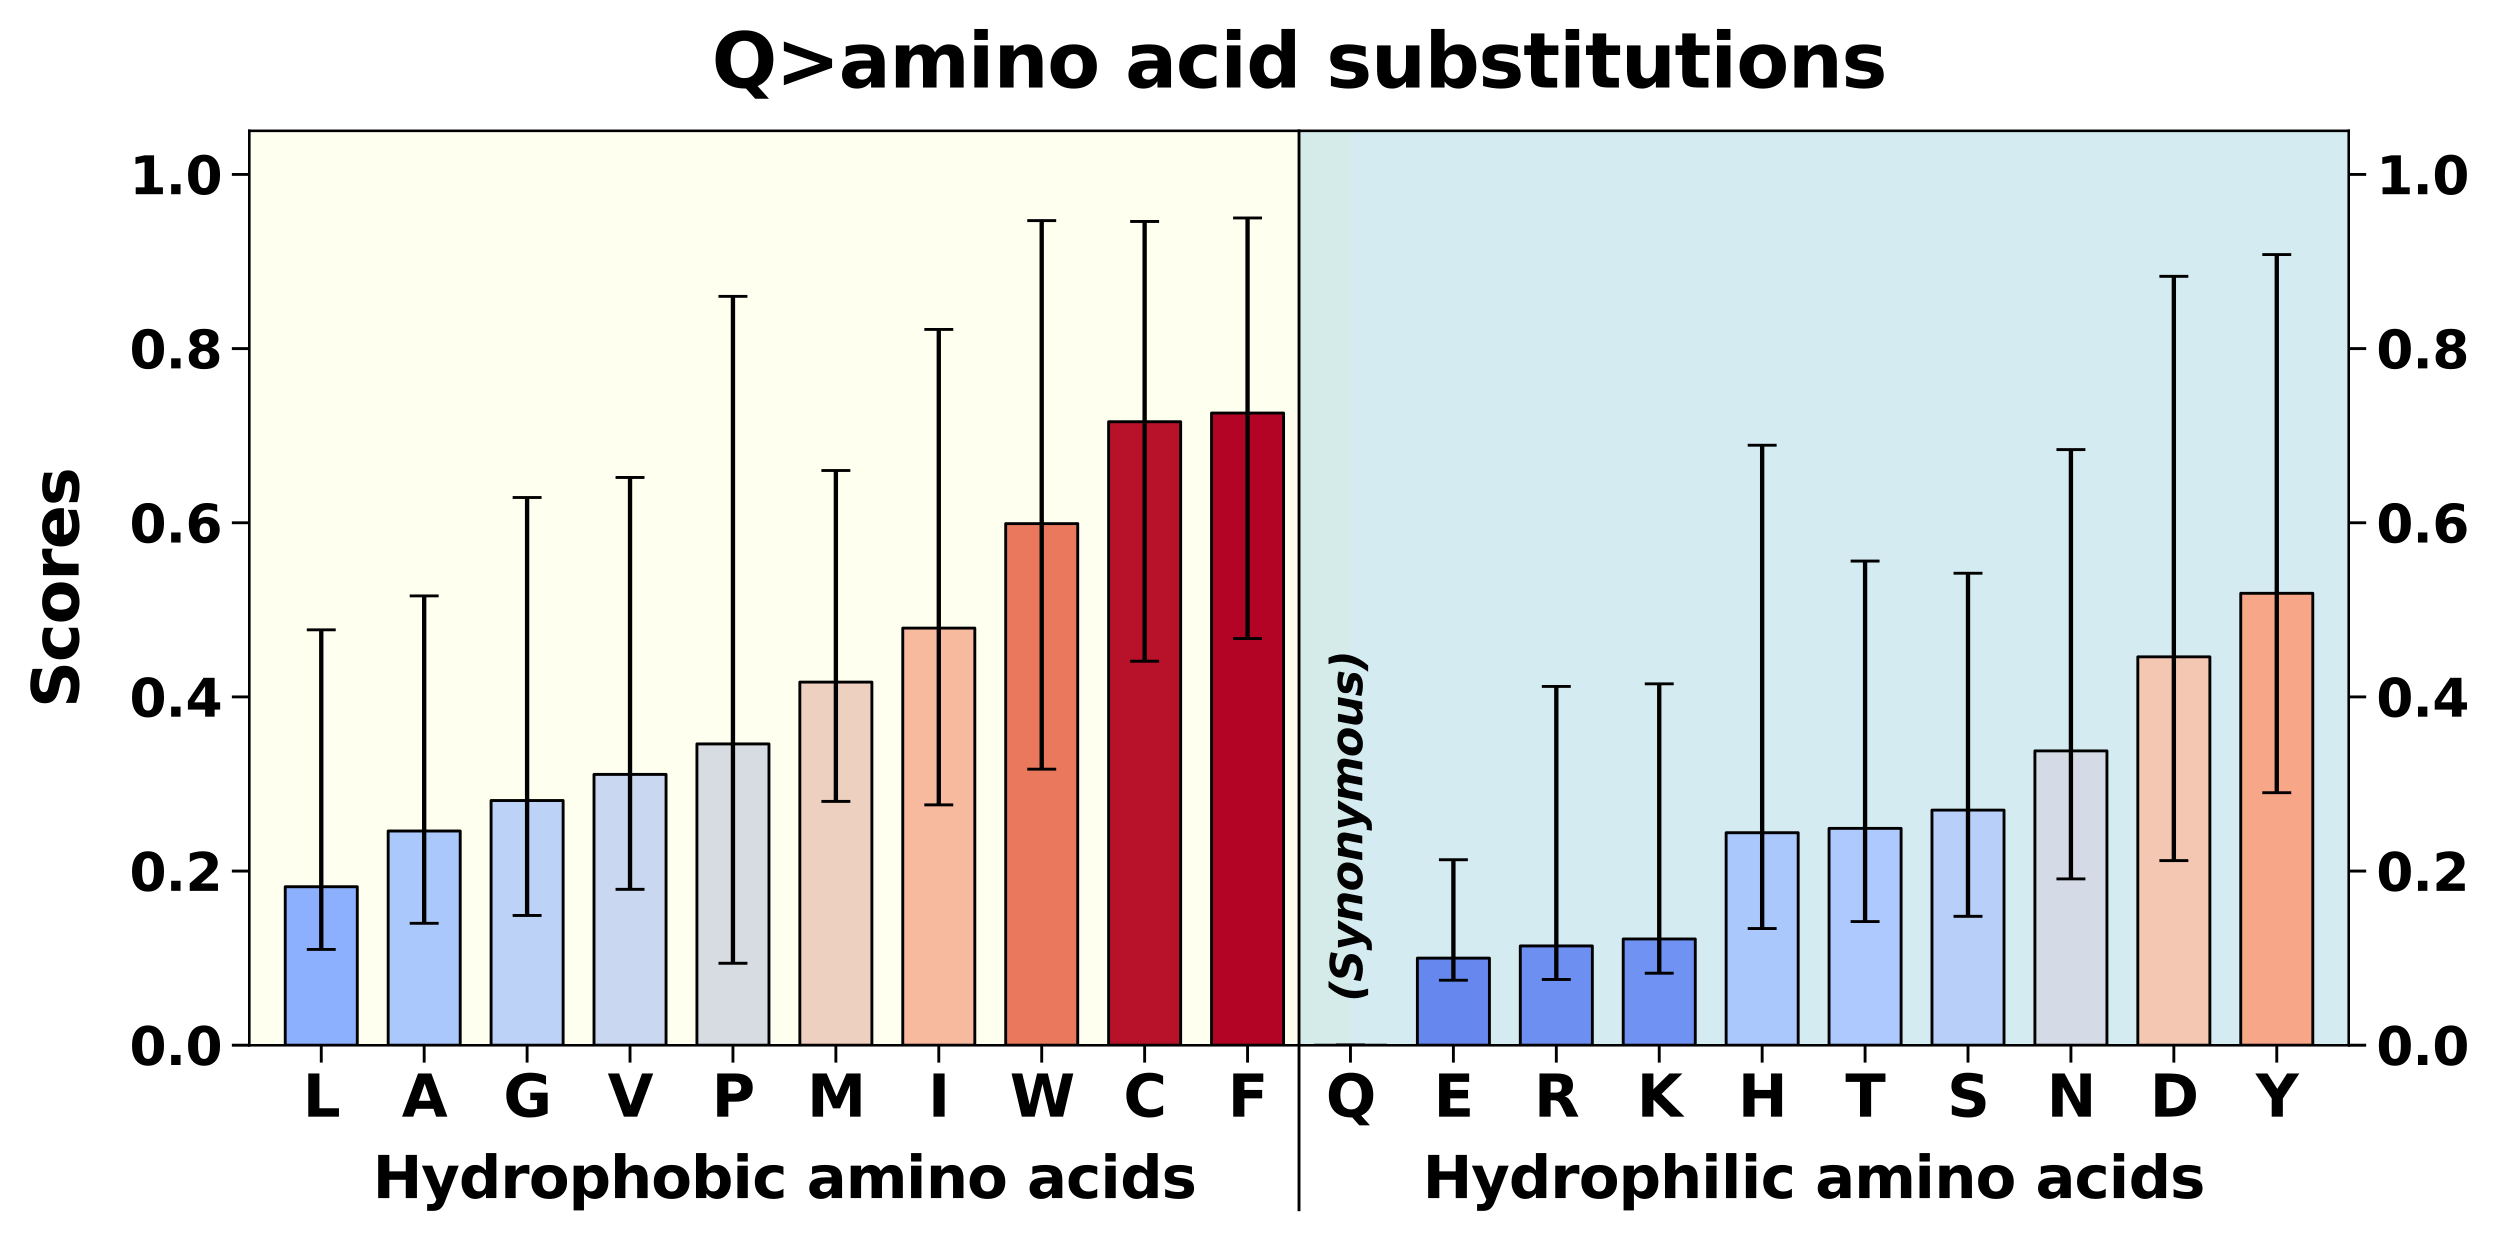 <?xml version="1.0" encoding="utf-8" standalone="no"?>
<!DOCTYPE svg PUBLIC "-//W3C//DTD SVG 1.1//EN"
  "http://www.w3.org/Graphics/SVG/1.1/DTD/svg11.dtd">
<svg xmlns:xlink="http://www.w3.org/1999/xlink" width="864pt" height="432pt" viewBox="0 0 864 432" xmlns="http://www.w3.org/2000/svg" version="1.1">
 <defs>
  <style type="text/css">*{stroke-linejoin: round; stroke-linecap: butt}</style>
 </defs>
 <g id="figure_1">
  <g id="patch_1">
   <path d="M 0 432 
L 864 432 
L 864 0 
L 0 0 
z
" style="fill: #ffffff"/>
  </g>
  <g id="axes_1">
   <g id="patch_2">
    <path d="M 86.13 361.224 
L 811.75 361.224 
L 811.75 45.24 
L 86.13 45.24 
z
" style="fill: #ffffff"/>
   </g>
   <g id="patch_3">
    <path d="M 86.13 361.224 
L 86.13 45.24 
L 466.725 45.24 
L 466.725 361.224 
z
" clip-path="url(#p2c3302ef68)" style="fill: #ffffe0; opacity: 0.5"/>
   </g>
   <g id="patch_4">
    <path d="M 448.94 361.224 
L 448.94 45.24 
L 811.75 45.24 
L 811.75 361.224 
z
" clip-path="url(#p2c3302ef68)" style="fill: #add8e6; opacity: 0.5"/>
   </g>
   <g id="patch_5">
    <path d="M 98.579 361.224 
L 123.478 361.224 
L 123.478 306.453 
L 98.579 306.453 
z
" clip-path="url(#p2c3302ef68)" style="fill: #8db0fe; stroke: #000000; stroke-linejoin: miter"/>
   </g>
   <g id="patch_6">
    <path d="M 134.149 361.224 
L 159.048 361.224 
L 159.048 287.193 
L 134.149 287.193 
z
" clip-path="url(#p2c3302ef68)" style="fill: #abc8fd; stroke: #000000; stroke-linejoin: miter"/>
   </g>
   <g id="patch_7">
    <path d="M 169.719 361.224 
L 194.617 361.224 
L 194.617 276.661 
L 169.719 276.661 
z
" clip-path="url(#p2c3302ef68)" style="fill: #bcd2f7; stroke: #000000; stroke-linejoin: miter"/>
   </g>
   <g id="patch_8">
    <path d="M 205.288 361.224 
L 230.187 361.224 
L 230.187 267.633 
L 205.288 267.633 
z
" clip-path="url(#p2c3302ef68)" style="fill: #c9d7f0; stroke: #000000; stroke-linejoin: miter"/>
   </g>
   <g id="patch_9">
    <path d="M 240.858 361.224 
L 265.757 361.224 
L 265.757 257.1 
L 240.858 257.1 
z
" clip-path="url(#p2c3302ef68)" style="fill: #d7dce3; stroke: #000000; stroke-linejoin: miter"/>
   </g>
   <g id="patch_10">
    <path d="M 276.427 361.224 
L 301.326 361.224 
L 301.326 235.733 
L 276.427 235.733 
z
" clip-path="url(#p2c3302ef68)" style="fill: #eed0c0; stroke: #000000; stroke-linejoin: miter"/>
   </g>
   <g id="patch_11">
    <path d="M 311.997 361.224 
L 336.896 361.224 
L 336.896 217.075 
L 311.997 217.075 
z
" clip-path="url(#p2c3302ef68)" style="fill: #f7ba9f; stroke: #000000; stroke-linejoin: miter"/>
   </g>
   <g id="patch_12">
    <path d="M 347.567 361.224 
L 372.465 361.224 
L 372.465 180.963 
L 347.567 180.963 
z
" clip-path="url(#p2c3302ef68)" style="fill: #e9785d; stroke: #000000; stroke-linejoin: miter"/>
   </g>
   <g id="patch_13">
    <path d="M 383.136 361.224 
L 408.035 361.224 
L 408.035 145.753 
L 383.136 145.753 
z
" clip-path="url(#p2c3302ef68)" style="fill: #b8122a; stroke: #000000; stroke-linejoin: miter"/>
   </g>
   <g id="patch_14">
    <path d="M 418.706 361.224 
L 443.605 361.224 
L 443.605 142.744 
L 418.706 142.744 
z
" clip-path="url(#p2c3302ef68)" style="fill: #b40426; stroke: #000000; stroke-linejoin: miter"/>
   </g>
   <g id="patch_15">
    <path d="M 454.275 361.224 
L 479.174 361.224 
L 479.174 361.224 
L 454.275 361.224 
z
" clip-path="url(#p2c3302ef68)" style="fill: #3b4cc0; stroke: #000000; stroke-linejoin: miter"/>
   </g>
   <g id="patch_16">
    <path d="M 489.845 361.224 
L 514.744 361.224 
L 514.744 331.13 
L 489.845 331.13 
z
" clip-path="url(#p2c3302ef68)" style="fill: #6687ed; stroke: #000000; stroke-linejoin: miter"/>
   </g>
   <g id="patch_17">
    <path d="M 525.415 361.224 
L 550.313 361.224 
L 550.313 326.917 
L 525.415 326.917 
z
" clip-path="url(#p2c3302ef68)" style="fill: #6c8ff1; stroke: #000000; stroke-linejoin: miter"/>
   </g>
   <g id="patch_18">
    <path d="M 560.984 361.224 
L 585.883 361.224 
L 585.883 324.51 
L 560.984 324.51 
z
" clip-path="url(#p2c3302ef68)" style="fill: #7093f3; stroke: #000000; stroke-linejoin: miter"/>
   </g>
   <g id="patch_19">
    <path d="M 596.554 361.224 
L 621.453 361.224 
L 621.453 287.795 
L 596.554 287.795 
z
" clip-path="url(#p2c3302ef68)" style="fill: #abc8fd; stroke: #000000; stroke-linejoin: miter"/>
   </g>
   <g id="patch_20">
    <path d="M 632.123 361.224 
L 657.022 361.224 
L 657.022 286.291 
L 632.123 286.291 
z
" clip-path="url(#p2c3302ef68)" style="fill: #adc9fd; stroke: #000000; stroke-linejoin: miter"/>
   </g>
   <g id="patch_21">
    <path d="M 667.693 361.224 
L 692.592 361.224 
L 692.592 279.971 
L 667.693 279.971 
z
" clip-path="url(#p2c3302ef68)" style="fill: #b7cff9; stroke: #000000; stroke-linejoin: miter"/>
   </g>
   <g id="patch_22">
    <path d="M 703.263 361.224 
L 728.161 361.224 
L 728.161 259.507 
L 703.263 259.507 
z
" clip-path="url(#p2c3302ef68)" style="fill: #d4dbe6; stroke: #000000; stroke-linejoin: miter"/>
   </g>
   <g id="patch_23">
    <path d="M 738.832 361.224 
L 763.731 361.224 
L 763.731 227.006 
L 738.832 227.006 
z
" clip-path="url(#p2c3302ef68)" style="fill: #f3c7b1; stroke: #000000; stroke-linejoin: miter"/>
   </g>
   <g id="patch_24">
    <path d="M 774.402 361.224 
L 799.301 361.224 
L 799.301 205.038 
L 774.402 205.038 
z
" clip-path="url(#p2c3302ef68)" style="fill: #f7a688; stroke: #000000; stroke-linejoin: miter"/>
   </g>
   <g id="matplotlib.axis_1">
    <g id="xtick_1">
     <g id="line2d_1">
      <defs>
       <path id="m2673f6618d" d="M 0 0 
L 0 6 
" style="stroke: #000000"/>
      </defs>
      <g>
       <use xlink:href="#m2673f6618d" x="111.029" y="361.224" style="stroke: #000000"/>
      </g>
     </g>
     <g id="text_1">
      <!-- L -->
      <g transform="translate(104.657 385.921) scale(0.2 -0.2)">
       <defs>
        <path id="DejaVuSans-Bold-4c" d="M 588 4666 
L 1791 4666 
L 1791 909 
L 3903 909 
L 3903 0 
L 588 0 
L 588 4666 
z
" transform="scale(0.016)"/>
       </defs>
       <use xlink:href="#DejaVuSans-Bold-4c"/>
      </g>
     </g>
    </g>
    <g id="xtick_2">
     <g id="line2d_2">
      <g>
       <use xlink:href="#m2673f6618d" x="146.598" y="361.224" style="stroke: #000000"/>
      </g>
     </g>
     <g id="text_2">
      <!-- A -->
      <g transform="translate(138.859 385.921) scale(0.2 -0.2)">
       <defs>
        <path id="DejaVuSans-Bold-41" d="M 3419 850 
L 1538 850 
L 1241 0 
L 31 0 
L 1759 4666 
L 3194 4666 
L 4922 0 
L 3713 0 
L 3419 850 
z
M 1838 1716 
L 3116 1716 
L 2478 3572 
L 1838 1716 
z
" transform="scale(0.016)"/>
       </defs>
       <use xlink:href="#DejaVuSans-Bold-41"/>
      </g>
     </g>
    </g>
    <g id="xtick_3">
     <g id="line2d_3">
      <g>
       <use xlink:href="#m2673f6618d" x="182.168" y="361.224" style="stroke: #000000"/>
      </g>
     </g>
     <g id="text_3">
      <!-- G -->
      <g transform="translate(173.96 385.921) scale(0.2 -0.2)">
       <defs>
        <path id="DejaVuSans-Bold-47" d="M 4781 347 
Q 4331 128 3847 18 
Q 3363 -91 2847 -91 
Q 1681 -91 1000 561 
Q 319 1213 319 2328 
Q 319 3456 1012 4103 
Q 1706 4750 2913 4750 
Q 3378 4750 3804 4662 
Q 4231 4575 4609 4403 
L 4609 3438 
Q 4219 3659 3833 3768 
Q 3447 3878 3059 3878 
Q 2341 3878 1952 3476 
Q 1563 3075 1563 2328 
Q 1563 1588 1938 1184 
Q 2313 781 3003 781 
Q 3191 781 3352 804 
Q 3513 828 3641 878 
L 3641 1784 
L 2906 1784 
L 2906 2591 
L 4781 2591 
L 4781 347 
z
" transform="scale(0.016)"/>
       </defs>
       <use xlink:href="#DejaVuSans-Bold-47"/>
      </g>
     </g>
    </g>
    <g id="xtick_4">
     <g id="line2d_4">
      <g>
       <use xlink:href="#m2673f6618d" x="217.738" y="361.224" style="stroke: #000000"/>
      </g>
     </g>
     <g id="text_4">
      <!-- V -->
      <g transform="translate(209.998 385.921) scale(0.2 -0.2)">
       <defs>
        <path id="DejaVuSans-Bold-56" d="M 31 4666 
L 1241 4666 
L 2478 1222 
L 3713 4666 
L 4922 4666 
L 3194 0 
L 1759 0 
L 31 4666 
z
" transform="scale(0.016)"/>
       </defs>
       <use xlink:href="#DejaVuSans-Bold-56"/>
      </g>
     </g>
    </g>
    <g id="xtick_5">
     <g id="line2d_5">
      <g>
       <use xlink:href="#m2673f6618d" x="253.307" y="361.224" style="stroke: #000000"/>
      </g>
     </g>
     <g id="text_5">
      <!-- P -->
      <g transform="translate(245.977 385.921) scale(0.2 -0.2)">
       <defs>
        <path id="DejaVuSans-Bold-50" d="M 588 4666 
L 2584 4666 
Q 3475 4666 3951 4270 
Q 4428 3875 4428 3144 
Q 4428 2409 3951 2014 
Q 3475 1619 2584 1619 
L 1791 1619 
L 1791 0 
L 588 0 
L 588 4666 
z
M 1791 3794 
L 1791 2491 
L 2456 2491 
Q 2806 2491 2997 2661 
Q 3188 2831 3188 3144 
Q 3188 3456 2997 3625 
Q 2806 3794 2456 3794 
L 1791 3794 
z
" transform="scale(0.016)"/>
       </defs>
       <use xlink:href="#DejaVuSans-Bold-50"/>
      </g>
     </g>
    </g>
    <g id="xtick_6">
     <g id="line2d_6">
      <g>
       <use xlink:href="#m2673f6618d" x="288.877" y="361.224" style="stroke: #000000"/>
      </g>
     </g>
     <g id="text_6">
      <!-- M -->
      <g transform="translate(278.925 385.921) scale(0.2 -0.2)">
       <defs>
        <path id="DejaVuSans-Bold-4d" d="M 588 4666 
L 2119 4666 
L 3181 2169 
L 4250 4666 
L 5778 4666 
L 5778 0 
L 4641 0 
L 4641 3413 
L 3566 897 
L 2803 897 
L 1728 3413 
L 1728 0 
L 588 0 
L 588 4666 
z
" transform="scale(0.016)"/>
       </defs>
       <use xlink:href="#DejaVuSans-Bold-4d"/>
      </g>
     </g>
    </g>
    <g id="xtick_7">
     <g id="line2d_7">
      <g>
       <use xlink:href="#m2673f6618d" x="324.446" y="361.224" style="stroke: #000000"/>
      </g>
     </g>
     <g id="text_7">
      <!-- I -->
      <g transform="translate(320.726 385.921) scale(0.2 -0.2)">
       <defs>
        <path id="DejaVuSans-Bold-49" d="M 588 4666 
L 1791 4666 
L 1791 0 
L 588 0 
L 588 4666 
z
" transform="scale(0.016)"/>
       </defs>
       <use xlink:href="#DejaVuSans-Bold-49"/>
      </g>
     </g>
    </g>
    <g id="xtick_8">
     <g id="line2d_8">
      <g>
       <use xlink:href="#m2673f6618d" x="360.016" y="361.224" style="stroke: #000000"/>
      </g>
     </g>
     <g id="text_8">
      <!-- W -->
      <g transform="translate(348.986 385.921) scale(0.2 -0.2)">
       <defs>
        <path id="DejaVuSans-Bold-57" d="M 191 4666 
L 1344 4666 
L 2150 1275 
L 2950 4666 
L 4109 4666 
L 4909 1275 
L 5716 4666 
L 6859 4666 
L 5759 0 
L 4372 0 
L 3525 3547 
L 2688 0 
L 1300 0 
L 191 4666 
z
" transform="scale(0.016)"/>
       </defs>
       <use xlink:href="#DejaVuSans-Bold-57"/>
      </g>
     </g>
    </g>
    <g id="xtick_9">
     <g id="line2d_9">
      <g>
       <use xlink:href="#m2673f6618d" x="395.586" y="361.224" style="stroke: #000000"/>
      </g>
     </g>
     <g id="text_9">
      <!-- C -->
      <g transform="translate(388.247 385.921) scale(0.2 -0.2)">
       <defs>
        <path id="DejaVuSans-Bold-43" d="M 4288 256 
Q 3956 84 3597 -3 
Q 3238 -91 2847 -91 
Q 1681 -91 1000 561 
Q 319 1213 319 2328 
Q 319 3447 1000 4098 
Q 1681 4750 2847 4750 
Q 3238 4750 3597 4662 
Q 3956 4575 4288 4403 
L 4288 3438 
Q 3953 3666 3628 3772 
Q 3303 3878 2944 3878 
Q 2300 3878 1931 3465 
Q 1563 3053 1563 2328 
Q 1563 1606 1931 1193 
Q 2300 781 2944 781 
Q 3303 781 3628 887 
Q 3953 994 4288 1222 
L 4288 256 
z
" transform="scale(0.016)"/>
       </defs>
       <use xlink:href="#DejaVuSans-Bold-43"/>
      </g>
     </g>
    </g>
    <g id="xtick_10">
     <g id="line2d_10">
      <g>
       <use xlink:href="#m2673f6618d" x="431.155" y="361.224" style="stroke: #000000"/>
      </g>
     </g>
     <g id="text_10">
      <!-- F -->
      <g transform="translate(424.324 385.921) scale(0.2 -0.2)">
       <defs>
        <path id="DejaVuSans-Bold-46" d="M 588 4666 
L 3834 4666 
L 3834 3756 
L 1791 3756 
L 1791 2888 
L 3713 2888 
L 3713 1978 
L 1791 1978 
L 1791 0 
L 588 0 
L 588 4666 
z
" transform="scale(0.016)"/>
       </defs>
       <use xlink:href="#DejaVuSans-Bold-46"/>
      </g>
     </g>
    </g>
    <g id="xtick_11">
     <g id="line2d_11">
      <g>
       <use xlink:href="#m2673f6618d" x="466.725" y="361.224" style="stroke: #000000"/>
      </g>
     </g>
     <g id="text_11">
      <!-- Q -->
      <g transform="translate(458.223 385.921) scale(0.2 -0.2)">
       <defs>
        <path id="DejaVuSans-Bold-51" d="M 2847 -84 
L 2753 -84 
Q 1600 -84 959 553 
Q 319 1191 319 2328 
Q 319 3463 958 4106 
Q 1597 4750 2719 4750 
Q 3853 4750 4486 4112 
Q 5119 3475 5119 2328 
Q 5119 1541 4783 972 
Q 4447 403 3816 116 
L 4756 -934 
L 3609 -934 
L 2847 -84 
z
M 2719 3878 
Q 2169 3878 1866 3472 
Q 1563 3066 1563 2328 
Q 1563 1578 1859 1179 
Q 2156 781 2719 781 
Q 3272 781 3575 1187 
Q 3878 1594 3878 2328 
Q 3878 3066 3575 3472 
Q 3272 3878 2719 3878 
z
" transform="scale(0.016)"/>
       </defs>
       <use xlink:href="#DejaVuSans-Bold-51"/>
      </g>
     </g>
    </g>
    <g id="xtick_12">
     <g id="line2d_12">
      <g>
       <use xlink:href="#m2673f6618d" x="502.294" y="361.224" style="stroke: #000000"/>
      </g>
     </g>
     <g id="text_12">
      <!-- E -->
      <g transform="translate(495.463 385.921) scale(0.2 -0.2)">
       <defs>
        <path id="DejaVuSans-Bold-45" d="M 588 4666 
L 3834 4666 
L 3834 3756 
L 1791 3756 
L 1791 2888 
L 3713 2888 
L 3713 1978 
L 1791 1978 
L 1791 909 
L 3903 909 
L 3903 0 
L 588 0 
L 588 4666 
z
" transform="scale(0.016)"/>
       </defs>
       <use xlink:href="#DejaVuSans-Bold-45"/>
      </g>
     </g>
    </g>
    <g id="xtick_13">
     <g id="line2d_13">
      <g>
       <use xlink:href="#m2673f6618d" x="537.864" y="361.224" style="stroke: #000000"/>
      </g>
     </g>
     <g id="text_13">
      <!-- R -->
      <g transform="translate(530.164 385.921) scale(0.2 -0.2)">
       <defs>
        <path id="DejaVuSans-Bold-52" d="M 2297 2597 
Q 2675 2597 2839 2737 
Q 3003 2878 3003 3200 
Q 3003 3519 2839 3656 
Q 2675 3794 2297 3794 
L 1791 3794 
L 1791 2597 
L 2297 2597 
z
M 1791 1766 
L 1791 0 
L 588 0 
L 588 4666 
L 2425 4666 
Q 3347 4666 3776 4356 
Q 4206 4047 4206 3378 
Q 4206 2916 3982 2619 
Q 3759 2322 3309 2181 
Q 3556 2125 3751 1926 
Q 3947 1728 4147 1325 
L 4800 0 
L 3519 0 
L 2950 1159 
Q 2778 1509 2601 1637 
Q 2425 1766 2131 1766 
L 1791 1766 
z
" transform="scale(0.016)"/>
       </defs>
       <use xlink:href="#DejaVuSans-Bold-52"/>
      </g>
     </g>
    </g>
    <g id="xtick_14">
     <g id="line2d_14">
      <g>
       <use xlink:href="#m2673f6618d" x="573.434" y="361.224" style="stroke: #000000"/>
      </g>
     </g>
     <g id="text_14">
      <!-- K -->
      <g transform="translate(565.685 385.921) scale(0.2 -0.2)">
       <defs>
        <path id="DejaVuSans-Bold-4b" d="M 588 4666 
L 1791 4666 
L 1791 2963 
L 3525 4666 
L 4922 4666 
L 2675 2456 
L 5153 0 
L 3647 0 
L 1791 1838 
L 1791 0 
L 588 0 
L 588 4666 
z
" transform="scale(0.016)"/>
       </defs>
       <use xlink:href="#DejaVuSans-Bold-4b"/>
      </g>
     </g>
    </g>
    <g id="xtick_15">
     <g id="line2d_15">
      <g>
       <use xlink:href="#m2673f6618d" x="609.003" y="361.224" style="stroke: #000000"/>
      </g>
     </g>
     <g id="text_15">
      <!-- H -->
      <g transform="translate(600.634 385.921) scale(0.2 -0.2)">
       <defs>
        <path id="DejaVuSans-Bold-48" d="M 588 4666 
L 1791 4666 
L 1791 2888 
L 3566 2888 
L 3566 4666 
L 4769 4666 
L 4769 0 
L 3566 0 
L 3566 1978 
L 1791 1978 
L 1791 0 
L 588 0 
L 588 4666 
z
" transform="scale(0.016)"/>
       </defs>
       <use xlink:href="#DejaVuSans-Bold-48"/>
      </g>
     </g>
    </g>
    <g id="xtick_16">
     <g id="line2d_16">
      <g>
       <use xlink:href="#m2673f6618d" x="644.573" y="361.224" style="stroke: #000000"/>
      </g>
     </g>
     <g id="text_16">
      <!-- T -->
      <g transform="translate(637.751 385.921) scale(0.2 -0.2)">
       <defs>
        <path id="DejaVuSans-Bold-54" d="M 31 4666 
L 4331 4666 
L 4331 3756 
L 2784 3756 
L 2784 0 
L 1581 0 
L 1581 3756 
L 31 3756 
L 31 4666 
z
" transform="scale(0.016)"/>
       </defs>
       <use xlink:href="#DejaVuSans-Bold-54"/>
      </g>
     </g>
    </g>
    <g id="xtick_17">
     <g id="line2d_17">
      <g>
       <use xlink:href="#m2673f6618d" x="680.142" y="361.224" style="stroke: #000000"/>
      </g>
     </g>
     <g id="text_17">
      <!-- S -->
      <g transform="translate(672.941 385.921) scale(0.2 -0.2)">
       <defs>
        <path id="DejaVuSans-Bold-53" d="M 3834 4519 
L 3834 3531 
Q 3450 3703 3084 3790 
Q 2719 3878 2394 3878 
Q 1963 3878 1756 3759 
Q 1550 3641 1550 3391 
Q 1550 3203 1689 3098 
Q 1828 2994 2194 2919 
L 2706 2816 
Q 3484 2659 3812 2340 
Q 4141 2022 4141 1434 
Q 4141 663 3683 286 
Q 3225 -91 2284 -91 
Q 1841 -91 1394 -6 
Q 947 78 500 244 
L 500 1259 
Q 947 1022 1364 901 
Q 1781 781 2169 781 
Q 2563 781 2772 912 
Q 2981 1044 2981 1288 
Q 2981 1506 2839 1625 
Q 2697 1744 2272 1838 
L 1806 1941 
Q 1106 2091 782 2419 
Q 459 2747 459 3303 
Q 459 4000 909 4375 
Q 1359 4750 2203 4750 
Q 2588 4750 2994 4692 
Q 3400 4634 3834 4519 
z
" transform="scale(0.016)"/>
       </defs>
       <use xlink:href="#DejaVuSans-Bold-53"/>
      </g>
     </g>
    </g>
    <g id="xtick_18">
     <g id="line2d_18">
      <g>
       <use xlink:href="#m2673f6618d" x="715.712" y="361.224" style="stroke: #000000"/>
      </g>
     </g>
     <g id="text_18">
      <!-- N -->
      <g transform="translate(707.343 385.921) scale(0.2 -0.2)">
       <defs>
        <path id="DejaVuSans-Bold-4e" d="M 588 4666 
L 1931 4666 
L 3628 1466 
L 3628 4666 
L 4769 4666 
L 4769 0 
L 3425 0 
L 1728 3200 
L 1728 0 
L 588 0 
L 588 4666 
z
" transform="scale(0.016)"/>
       </defs>
       <use xlink:href="#DejaVuSans-Bold-4e"/>
      </g>
     </g>
    </g>
    <g id="xtick_19">
     <g id="line2d_19">
      <g>
       <use xlink:href="#m2673f6618d" x="751.282" y="361.224" style="stroke: #000000"/>
      </g>
     </g>
     <g id="text_19">
      <!-- D -->
      <g transform="translate(742.98 385.921) scale(0.2 -0.2)">
       <defs>
        <path id="DejaVuSans-Bold-44" d="M 1791 3756 
L 1791 909 
L 2222 909 
Q 2959 909 3348 1275 
Q 3738 1641 3738 2338 
Q 3738 3031 3350 3393 
Q 2963 3756 2222 3756 
L 1791 3756 
z
M 588 4666 
L 1856 4666 
Q 2919 4666 3439 4514 
Q 3959 4363 4331 4000 
Q 4659 3684 4818 3271 
Q 4978 2859 4978 2338 
Q 4978 1809 4818 1395 
Q 4659 981 4331 666 
Q 3956 303 3431 151 
Q 2906 0 1856 0 
L 588 0 
L 588 4666 
z
" transform="scale(0.016)"/>
       </defs>
       <use xlink:href="#DejaVuSans-Bold-44"/>
      </g>
     </g>
    </g>
    <g id="xtick_20">
     <g id="line2d_20">
      <g>
       <use xlink:href="#m2673f6618d" x="786.851" y="361.224" style="stroke: #000000"/>
      </g>
     </g>
     <g id="text_20">
      <!-- Y -->
      <g transform="translate(779.611 385.921) scale(0.2 -0.2)">
       <defs>
        <path id="DejaVuSans-Bold-59" d="M -63 4666 
L 1253 4666 
L 2316 3003 
L 3378 4666 
L 4697 4666 
L 2919 1966 
L 2919 0 
L 1716 0 
L 1716 1966 
L -63 4666 
z
" transform="scale(0.016)"/>
       </defs>
       <use xlink:href="#DejaVuSans-Bold-59"/>
      </g>
     </g>
    </g>
   </g>
   <g id="matplotlib.axis_2">
    <g id="ytick_1">
     <g id="line2d_21">
      <defs>
       <path id="m6b55126755" d="M 0 0 
L -6 0 
" style="stroke: #000000"/>
      </defs>
      <g>
       <use xlink:href="#m6b55126755" x="86.13" y="361.224" style="stroke: #000000"/>
      </g>
     </g>
     <g id="text_21">
      <!-- 0.0 -->
      <g transform="translate(44.745 368.063) scale(0.18 -0.18)">
       <defs>
        <path id="DejaVuSans-Bold-30" d="M 2944 2338 
Q 2944 3213 2780 3570 
Q 2616 3928 2228 3928 
Q 1841 3928 1675 3570 
Q 1509 3213 1509 2338 
Q 1509 1453 1675 1090 
Q 1841 728 2228 728 
Q 2613 728 2778 1090 
Q 2944 1453 2944 2338 
z
M 4147 2328 
Q 4147 1169 3647 539 
Q 3147 -91 2228 -91 
Q 1306 -91 806 539 
Q 306 1169 306 2328 
Q 306 3491 806 4120 
Q 1306 4750 2228 4750 
Q 3147 4750 3647 4120 
Q 4147 3491 4147 2328 
z
" transform="scale(0.016)"/>
        <path id="DejaVuSans-Bold-2e" d="M 653 1209 
L 1778 1209 
L 1778 0 
L 653 0 
L 653 1209 
z
" transform="scale(0.016)"/>
       </defs>
       <use xlink:href="#DejaVuSans-Bold-30"/>
       <use xlink:href="#DejaVuSans-Bold-2e" x="69.58"/>
       <use xlink:href="#DejaVuSans-Bold-30" x="107.568"/>
      </g>
     </g>
    </g>
    <g id="ytick_2">
     <g id="line2d_22">
      <g>
       <use xlink:href="#m6b55126755" x="86.13" y="301.037" style="stroke: #000000"/>
      </g>
     </g>
     <g id="text_22">
      <!-- 0.2 -->
      <g transform="translate(44.745 307.875) scale(0.18 -0.18)">
       <defs>
        <path id="DejaVuSans-Bold-32" d="M 1844 884 
L 3897 884 
L 3897 0 
L 506 0 
L 506 884 
L 2209 2388 
Q 2438 2594 2547 2791 
Q 2656 2988 2656 3200 
Q 2656 3528 2436 3728 
Q 2216 3928 1850 3928 
Q 1569 3928 1234 3808 
Q 900 3688 519 3450 
L 519 4475 
Q 925 4609 1322 4679 
Q 1719 4750 2100 4750 
Q 2938 4750 3402 4381 
Q 3866 4013 3866 3353 
Q 3866 2972 3669 2642 
Q 3472 2313 2841 1759 
L 1844 884 
z
" transform="scale(0.016)"/>
       </defs>
       <use xlink:href="#DejaVuSans-Bold-30"/>
       <use xlink:href="#DejaVuSans-Bold-2e" x="69.58"/>
       <use xlink:href="#DejaVuSans-Bold-32" x="107.568"/>
      </g>
     </g>
    </g>
    <g id="ytick_3">
     <g id="line2d_23">
      <g>
       <use xlink:href="#m6b55126755" x="86.13" y="240.849" style="stroke: #000000"/>
      </g>
     </g>
     <g id="text_23">
      <!-- 0.4 -->
      <g transform="translate(44.745 247.688) scale(0.18 -0.18)">
       <defs>
        <path id="DejaVuSans-Bold-34" d="M 2356 3675 
L 1038 1722 
L 2356 1722 
L 2356 3675 
z
M 2156 4666 
L 3494 4666 
L 3494 1722 
L 4159 1722 
L 4159 850 
L 3494 850 
L 3494 0 
L 2356 0 
L 2356 850 
L 288 850 
L 288 1881 
L 2156 4666 
z
" transform="scale(0.016)"/>
       </defs>
       <use xlink:href="#DejaVuSans-Bold-30"/>
       <use xlink:href="#DejaVuSans-Bold-2e" x="69.58"/>
       <use xlink:href="#DejaVuSans-Bold-34" x="107.568"/>
      </g>
     </g>
    </g>
    <g id="ytick_4">
     <g id="line2d_24">
      <g>
       <use xlink:href="#m6b55126755" x="86.13" y="180.662" style="stroke: #000000"/>
      </g>
     </g>
     <g id="text_24">
      <!-- 0.6 -->
      <g transform="translate(44.745 187.5) scale(0.18 -0.18)">
       <defs>
        <path id="DejaVuSans-Bold-36" d="M 2316 2303 
Q 2000 2303 1842 2098 
Q 1684 1894 1684 1484 
Q 1684 1075 1842 870 
Q 2000 666 2316 666 
Q 2634 666 2792 870 
Q 2950 1075 2950 1484 
Q 2950 1894 2792 2098 
Q 2634 2303 2316 2303 
z
M 3803 4544 
L 3803 3681 
Q 3506 3822 3243 3889 
Q 2981 3956 2731 3956 
Q 2194 3956 1894 3657 
Q 1594 3359 1544 2772 
Q 1750 2925 1990 3001 
Q 2231 3078 2516 3078 
Q 3231 3078 3670 2659 
Q 4109 2241 4109 1563 
Q 4109 813 3618 361 
Q 3128 -91 2303 -91 
Q 1394 -91 895 523 
Q 397 1138 397 2266 
Q 397 3422 980 4083 
Q 1563 4744 2578 4744 
Q 2900 4744 3203 4694 
Q 3506 4644 3803 4544 
z
" transform="scale(0.016)"/>
       </defs>
       <use xlink:href="#DejaVuSans-Bold-30"/>
       <use xlink:href="#DejaVuSans-Bold-2e" x="69.58"/>
       <use xlink:href="#DejaVuSans-Bold-36" x="107.568"/>
      </g>
     </g>
    </g>
    <g id="ytick_5">
     <g id="line2d_25">
      <g>
       <use xlink:href="#m6b55126755" x="86.13" y="120.474" style="stroke: #000000"/>
      </g>
     </g>
     <g id="text_25">
      <!-- 0.8 -->
      <g transform="translate(44.745 127.313) scale(0.18 -0.18)">
       <defs>
        <path id="DejaVuSans-Bold-38" d="M 2228 2088 
Q 1891 2088 1709 1903 
Q 1528 1719 1528 1375 
Q 1528 1031 1709 848 
Q 1891 666 2228 666 
Q 2563 666 2741 848 
Q 2919 1031 2919 1375 
Q 2919 1722 2741 1905 
Q 2563 2088 2228 2088 
z
M 1350 2484 
Q 925 2613 709 2878 
Q 494 3144 494 3541 
Q 494 4131 934 4440 
Q 1375 4750 2228 4750 
Q 3075 4750 3515 4442 
Q 3956 4134 3956 3541 
Q 3956 3144 3739 2878 
Q 3522 2613 3097 2484 
Q 3572 2353 3814 2058 
Q 4056 1763 4056 1313 
Q 4056 619 3595 264 
Q 3134 -91 2228 -91 
Q 1319 -91 855 264 
Q 391 619 391 1313 
Q 391 1763 633 2058 
Q 875 2353 1350 2484 
z
M 1631 3419 
Q 1631 3141 1786 2991 
Q 1941 2841 2228 2841 
Q 2509 2841 2662 2991 
Q 2816 3141 2816 3419 
Q 2816 3697 2662 3845 
Q 2509 3994 2228 3994 
Q 1941 3994 1786 3844 
Q 1631 3694 1631 3419 
z
" transform="scale(0.016)"/>
       </defs>
       <use xlink:href="#DejaVuSans-Bold-30"/>
       <use xlink:href="#DejaVuSans-Bold-2e" x="69.58"/>
       <use xlink:href="#DejaVuSans-Bold-38" x="107.568"/>
      </g>
     </g>
    </g>
    <g id="ytick_6">
     <g id="line2d_26">
      <g>
       <use xlink:href="#m6b55126755" x="86.13" y="60.287" style="stroke: #000000"/>
      </g>
     </g>
     <g id="text_26">
      <!-- 1.0 -->
      <g transform="translate(44.745 67.125) scale(0.18 -0.18)">
       <defs>
        <path id="DejaVuSans-Bold-31" d="M 750 831 
L 1813 831 
L 1813 3847 
L 722 3622 
L 722 4441 
L 1806 4666 
L 2950 4666 
L 2950 831 
L 4013 831 
L 4013 0 
L 750 0 
L 750 831 
z
" transform="scale(0.016)"/>
       </defs>
       <use xlink:href="#DejaVuSans-Bold-31"/>
       <use xlink:href="#DejaVuSans-Bold-2e" x="69.58"/>
       <use xlink:href="#DejaVuSans-Bold-30" x="107.568"/>
      </g>
     </g>
    </g>
    <g id="text_27">
     <!-- Scores -->
     <g transform="translate(27.169 244.664) rotate(-90) scale(0.22 -0.22)">
      <defs>
       <path id="DejaVuSans-Bold-63" d="M 3366 3391 
L 3366 2478 
Q 3138 2634 2908 2709 
Q 2678 2784 2431 2784 
Q 1963 2784 1702 2511 
Q 1441 2238 1441 1747 
Q 1441 1256 1702 982 
Q 1963 709 2431 709 
Q 2694 709 2930 787 
Q 3166 866 3366 1019 
L 3366 103 
Q 3103 6 2833 -42 
Q 2563 -91 2291 -91 
Q 1344 -91 809 395 
Q 275 881 275 1747 
Q 275 2613 809 3098 
Q 1344 3584 2291 3584 
Q 2566 3584 2833 3536 
Q 3100 3488 3366 3391 
z
" transform="scale(0.016)"/>
       <path id="DejaVuSans-Bold-6f" d="M 2203 2784 
Q 1831 2784 1636 2517 
Q 1441 2250 1441 1747 
Q 1441 1244 1636 976 
Q 1831 709 2203 709 
Q 2569 709 2762 976 
Q 2956 1244 2956 1747 
Q 2956 2250 2762 2517 
Q 2569 2784 2203 2784 
z
M 2203 3584 
Q 3106 3584 3614 3096 
Q 4122 2609 4122 1747 
Q 4122 884 3614 396 
Q 3106 -91 2203 -91 
Q 1297 -91 786 396 
Q 275 884 275 1747 
Q 275 2609 786 3096 
Q 1297 3584 2203 3584 
z
" transform="scale(0.016)"/>
       <path id="DejaVuSans-Bold-72" d="M 3138 2547 
Q 2991 2616 2845 2648 
Q 2700 2681 2553 2681 
Q 2122 2681 1889 2404 
Q 1656 2128 1656 1613 
L 1656 0 
L 538 0 
L 538 3500 
L 1656 3500 
L 1656 2925 
Q 1872 3269 2151 3426 
Q 2431 3584 2822 3584 
Q 2878 3584 2943 3579 
Q 3009 3575 3134 3559 
L 3138 2547 
z
" transform="scale(0.016)"/>
       <path id="DejaVuSans-Bold-65" d="M 4031 1759 
L 4031 1441 
L 1416 1441 
Q 1456 1047 1700 850 
Q 1944 653 2381 653 
Q 2734 653 3104 758 
Q 3475 863 3866 1075 
L 3866 213 
Q 3469 63 3072 -14 
Q 2675 -91 2278 -91 
Q 1328 -91 801 392 
Q 275 875 275 1747 
Q 275 2603 792 3093 
Q 1309 3584 2216 3584 
Q 3041 3584 3536 3087 
Q 4031 2591 4031 1759 
z
M 2881 2131 
Q 2881 2450 2695 2645 
Q 2509 2841 2209 2841 
Q 1884 2841 1681 2658 
Q 1478 2475 1428 2131 
L 2881 2131 
z
" transform="scale(0.016)"/>
       <path id="DejaVuSans-Bold-73" d="M 3272 3391 
L 3272 2541 
Q 2913 2691 2578 2766 
Q 2244 2841 1947 2841 
Q 1628 2841 1473 2761 
Q 1319 2681 1319 2516 
Q 1319 2381 1436 2309 
Q 1553 2238 1856 2203 
L 2053 2175 
Q 2913 2066 3209 1816 
Q 3506 1566 3506 1031 
Q 3506 472 3093 190 
Q 2681 -91 1863 -91 
Q 1516 -91 1145 -36 
Q 775 19 384 128 
L 384 978 
Q 719 816 1070 734 
Q 1422 653 1784 653 
Q 2113 653 2278 743 
Q 2444 834 2444 1013 
Q 2444 1163 2330 1236 
Q 2216 1309 1875 1350 
L 1678 1375 
Q 931 1469 631 1722 
Q 331 1975 331 2491 
Q 331 3047 712 3315 
Q 1094 3584 1881 3584 
Q 2191 3584 2531 3537 
Q 2872 3491 3272 3391 
z
" transform="scale(0.016)"/>
      </defs>
      <use xlink:href="#DejaVuSans-Bold-53"/>
      <use xlink:href="#DejaVuSans-Bold-63" x="72.021"/>
      <use xlink:href="#DejaVuSans-Bold-6f" x="131.299"/>
      <use xlink:href="#DejaVuSans-Bold-72" x="200"/>
      <use xlink:href="#DejaVuSans-Bold-65" x="249.316"/>
      <use xlink:href="#DejaVuSans-Bold-73" x="317.139"/>
     </g>
    </g>
   </g>
   <g id="LineCollection_1">
    <path d="M 111.029 328.121 
L 111.029 217.677 
" clip-path="url(#p2c3302ef68)" style="fill: none; stroke: #000000; stroke-width: 1.5"/>
    <path d="M 146.598 319.093 
L 146.598 205.94 
" clip-path="url(#p2c3302ef68)" style="fill: none; stroke: #000000; stroke-width: 1.5"/>
    <path d="M 182.168 316.384 
L 182.168 171.935 
" clip-path="url(#p2c3302ef68)" style="fill: none; stroke: #000000; stroke-width: 1.5"/>
    <path d="M 217.738 307.356 
L 217.738 165.013 
" clip-path="url(#p2c3302ef68)" style="fill: none; stroke: #000000; stroke-width: 1.5"/>
    <path d="M 253.307 332.906 
L 253.307 102.418 
" clip-path="url(#p2c3302ef68)" style="fill: none; stroke: #000000; stroke-width: 1.5"/>
    <path d="M 288.877 276.962 
L 288.877 162.605 
" clip-path="url(#p2c3302ef68)" style="fill: none; stroke: #000000; stroke-width: 1.5"/>
    <path d="M 324.446 278.165 
L 324.446 113.854 
" clip-path="url(#p2c3302ef68)" style="fill: none; stroke: #000000; stroke-width: 1.5"/>
    <path d="M 360.016 265.827 
L 360.016 76.237 
" clip-path="url(#p2c3302ef68)" style="fill: none; stroke: #000000; stroke-width: 1.5"/>
    <path d="M 395.586 228.511 
L 395.586 76.537 
" clip-path="url(#p2c3302ef68)" style="fill: none; stroke: #000000; stroke-width: 1.5"/>
    <path d="M 431.155 220.686 
L 431.155 75.334 
" clip-path="url(#p2c3302ef68)" style="fill: none; stroke: #000000; stroke-width: 1.5"/>
    <path d="M 466.725 361.224 
L 466.725 361.224 
" clip-path="url(#p2c3302ef68)" style="fill: none; stroke: #000000; stroke-width: 1.5"/>
    <path d="M 502.294 338.774 
L 502.294 297.124 
" clip-path="url(#p2c3302ef68)" style="fill: none; stroke: #000000; stroke-width: 1.5"/>
    <path d="M 537.864 338.503 
L 537.864 237.238 
" clip-path="url(#p2c3302ef68)" style="fill: none; stroke: #000000; stroke-width: 1.5"/>
    <path d="M 573.434 336.336 
L 573.434 236.335 
" clip-path="url(#p2c3302ef68)" style="fill: none; stroke: #000000; stroke-width: 1.5"/>
    <path d="M 609.003 320.898 
L 609.003 153.878 
" clip-path="url(#p2c3302ef68)" style="fill: none; stroke: #000000; stroke-width: 1.5"/>
    <path d="M 644.573 318.491 
L 644.573 193.903 
" clip-path="url(#p2c3302ef68)" style="fill: none; stroke: #000000; stroke-width: 1.5"/>
    <path d="M 680.142 316.685 
L 680.142 198.116 
" clip-path="url(#p2c3302ef68)" style="fill: none; stroke: #000000; stroke-width: 1.5"/>
    <path d="M 715.712 303.745 
L 715.712 155.383 
" clip-path="url(#p2c3302ef68)" style="fill: none; stroke: #000000; stroke-width: 1.5"/>
    <path d="M 751.282 297.425 
L 751.282 95.497 
" clip-path="url(#p2c3302ef68)" style="fill: none; stroke: #000000; stroke-width: 1.5"/>
    <path d="M 786.851 273.952 
L 786.851 87.973 
" clip-path="url(#p2c3302ef68)" style="fill: none; stroke: #000000; stroke-width: 1.5"/>
   </g>
   <g id="line2d_27">
    <defs>
     <path id="mb4ca4152b3" d="M 5 0 
L -5 -0 
" style="stroke: #000000"/>
    </defs>
    <g clip-path="url(#p2c3302ef68)">
     <use xlink:href="#mb4ca4152b3" x="111.029" y="328.121" style="stroke: #000000"/>
     <use xlink:href="#mb4ca4152b3" x="146.598" y="319.093" style="stroke: #000000"/>
     <use xlink:href="#mb4ca4152b3" x="182.168" y="316.384" style="stroke: #000000"/>
     <use xlink:href="#mb4ca4152b3" x="217.738" y="307.356" style="stroke: #000000"/>
     <use xlink:href="#mb4ca4152b3" x="253.307" y="332.906" style="stroke: #000000"/>
     <use xlink:href="#mb4ca4152b3" x="288.877" y="276.962" style="stroke: #000000"/>
     <use xlink:href="#mb4ca4152b3" x="324.446" y="278.165" style="stroke: #000000"/>
     <use xlink:href="#mb4ca4152b3" x="360.016" y="265.827" style="stroke: #000000"/>
     <use xlink:href="#mb4ca4152b3" x="395.586" y="228.511" style="stroke: #000000"/>
     <use xlink:href="#mb4ca4152b3" x="431.155" y="220.686" style="stroke: #000000"/>
     <use xlink:href="#mb4ca4152b3" x="466.725" y="361.224" style="stroke: #000000"/>
     <use xlink:href="#mb4ca4152b3" x="502.294" y="338.774" style="stroke: #000000"/>
     <use xlink:href="#mb4ca4152b3" x="537.864" y="338.503" style="stroke: #000000"/>
     <use xlink:href="#mb4ca4152b3" x="573.434" y="336.336" style="stroke: #000000"/>
     <use xlink:href="#mb4ca4152b3" x="609.003" y="320.898" style="stroke: #000000"/>
     <use xlink:href="#mb4ca4152b3" x="644.573" y="318.491" style="stroke: #000000"/>
     <use xlink:href="#mb4ca4152b3" x="680.142" y="316.685" style="stroke: #000000"/>
     <use xlink:href="#mb4ca4152b3" x="715.712" y="303.745" style="stroke: #000000"/>
     <use xlink:href="#mb4ca4152b3" x="751.282" y="297.425" style="stroke: #000000"/>
     <use xlink:href="#mb4ca4152b3" x="786.851" y="273.952" style="stroke: #000000"/>
    </g>
   </g>
   <g id="line2d_28">
    <g clip-path="url(#p2c3302ef68)">
     <use xlink:href="#mb4ca4152b3" x="111.029" y="217.677" style="stroke: #000000"/>
     <use xlink:href="#mb4ca4152b3" x="146.598" y="205.94" style="stroke: #000000"/>
     <use xlink:href="#mb4ca4152b3" x="182.168" y="171.935" style="stroke: #000000"/>
     <use xlink:href="#mb4ca4152b3" x="217.738" y="165.013" style="stroke: #000000"/>
     <use xlink:href="#mb4ca4152b3" x="253.307" y="102.418" style="stroke: #000000"/>
     <use xlink:href="#mb4ca4152b3" x="288.877" y="162.605" style="stroke: #000000"/>
     <use xlink:href="#mb4ca4152b3" x="324.446" y="113.854" style="stroke: #000000"/>
     <use xlink:href="#mb4ca4152b3" x="360.016" y="76.237" style="stroke: #000000"/>
     <use xlink:href="#mb4ca4152b3" x="395.586" y="76.537" style="stroke: #000000"/>
     <use xlink:href="#mb4ca4152b3" x="431.155" y="75.334" style="stroke: #000000"/>
     <use xlink:href="#mb4ca4152b3" x="466.725" y="361.224" style="stroke: #000000"/>
     <use xlink:href="#mb4ca4152b3" x="502.294" y="297.124" style="stroke: #000000"/>
     <use xlink:href="#mb4ca4152b3" x="537.864" y="237.238" style="stroke: #000000"/>
     <use xlink:href="#mb4ca4152b3" x="573.434" y="236.335" style="stroke: #000000"/>
     <use xlink:href="#mb4ca4152b3" x="609.003" y="153.878" style="stroke: #000000"/>
     <use xlink:href="#mb4ca4152b3" x="644.573" y="193.903" style="stroke: #000000"/>
     <use xlink:href="#mb4ca4152b3" x="680.142" y="198.116" style="stroke: #000000"/>
     <use xlink:href="#mb4ca4152b3" x="715.712" y="155.383" style="stroke: #000000"/>
     <use xlink:href="#mb4ca4152b3" x="751.282" y="95.497" style="stroke: #000000"/>
     <use xlink:href="#mb4ca4152b3" x="786.851" y="87.973" style="stroke: #000000"/>
    </g>
   </g>
   <g id="line2d_29">
    <path d="M 448.94 418.101 
L 448.94 45.24 
" style="fill: none; stroke: #000000; stroke-linecap: square"/>
   </g>
   <g id="patch_25">
    <path d="M 86.13 361.224 
L 86.13 45.24 
" style="fill: none; stroke: #000000; stroke-width: 0.8; stroke-linejoin: miter; stroke-linecap: square"/>
   </g>
   <g id="patch_26">
    <path d="M 811.75 361.224 
L 811.75 45.24 
" style="fill: none; stroke: #000000; stroke-width: 0.8; stroke-linejoin: miter; stroke-linecap: square"/>
   </g>
   <g id="patch_27">
    <path d="M 86.13 361.224 
L 811.75 361.224 
" style="fill: none; stroke: #000000; stroke-width: 0.8; stroke-linejoin: miter; stroke-linecap: square"/>
   </g>
   <g id="patch_28">
    <path d="M 86.13 45.24 
L 811.75 45.24 
" style="fill: none; stroke: #000000; stroke-width: 0.8; stroke-linejoin: miter; stroke-linecap: square"/>
   </g>
   <g id="text_28">
    <!-- Hydrophobic amino acids -->
    <g transform="translate(128.822 414.062) scale(0.2 -0.2)">
     <defs>
      <path id="DejaVuSans-Bold-79" d="M 78 3500 
L 1197 3500 
L 2138 1125 
L 2938 3500 
L 4056 3500 
L 2584 -331 
Q 2363 -916 2067 -1148 
Q 1772 -1381 1288 -1381 
L 641 -1381 
L 641 -647 
L 991 -647 
Q 1275 -647 1404 -556 
Q 1534 -466 1606 -231 
L 1638 -134 
L 78 3500 
z
" transform="scale(0.016)"/>
      <path id="DejaVuSans-Bold-64" d="M 2919 2988 
L 2919 4863 
L 4044 4863 
L 4044 0 
L 2919 0 
L 2919 506 
Q 2688 197 2409 53 
Q 2131 -91 1766 -91 
Q 1119 -91 703 423 
Q 288 938 288 1747 
Q 288 2556 703 3070 
Q 1119 3584 1766 3584 
Q 2128 3584 2408 3439 
Q 2688 3294 2919 2988 
z
M 2181 722 
Q 2541 722 2730 984 
Q 2919 1247 2919 1747 
Q 2919 2247 2730 2509 
Q 2541 2772 2181 2772 
Q 1825 2772 1636 2509 
Q 1447 2247 1447 1747 
Q 1447 1247 1636 984 
Q 1825 722 2181 722 
z
" transform="scale(0.016)"/>
      <path id="DejaVuSans-Bold-70" d="M 1656 506 
L 1656 -1331 
L 538 -1331 
L 538 3500 
L 1656 3500 
L 1656 2988 
Q 1888 3294 2169 3439 
Q 2450 3584 2816 3584 
Q 3463 3584 3878 3070 
Q 4294 2556 4294 1747 
Q 4294 938 3878 423 
Q 3463 -91 2816 -91 
Q 2450 -91 2169 54 
Q 1888 200 1656 506 
z
M 2400 2772 
Q 2041 2772 1848 2508 
Q 1656 2244 1656 1747 
Q 1656 1250 1848 986 
Q 2041 722 2400 722 
Q 2759 722 2948 984 
Q 3138 1247 3138 1747 
Q 3138 2247 2948 2509 
Q 2759 2772 2400 2772 
z
" transform="scale(0.016)"/>
      <path id="DejaVuSans-Bold-68" d="M 4056 2131 
L 4056 0 
L 2931 0 
L 2931 347 
L 2931 1625 
Q 2931 2084 2911 2256 
Q 2891 2428 2841 2509 
Q 2775 2619 2662 2680 
Q 2550 2741 2406 2741 
Q 2056 2741 1856 2470 
Q 1656 2200 1656 1722 
L 1656 0 
L 538 0 
L 538 4863 
L 1656 4863 
L 1656 2988 
Q 1909 3294 2193 3439 
Q 2478 3584 2822 3584 
Q 3428 3584 3742 3212 
Q 4056 2841 4056 2131 
z
" transform="scale(0.016)"/>
      <path id="DejaVuSans-Bold-62" d="M 2400 722 
Q 2759 722 2948 984 
Q 3138 1247 3138 1747 
Q 3138 2247 2948 2509 
Q 2759 2772 2400 2772 
Q 2041 2772 1848 2508 
Q 1656 2244 1656 1747 
Q 1656 1250 1848 986 
Q 2041 722 2400 722 
z
M 1656 2988 
Q 1888 3294 2169 3439 
Q 2450 3584 2816 3584 
Q 3463 3584 3878 3070 
Q 4294 2556 4294 1747 
Q 4294 938 3878 423 
Q 3463 -91 2816 -91 
Q 2450 -91 2169 54 
Q 1888 200 1656 506 
L 1656 0 
L 538 0 
L 538 4863 
L 1656 4863 
L 1656 2988 
z
" transform="scale(0.016)"/>
      <path id="DejaVuSans-Bold-69" d="M 538 3500 
L 1656 3500 
L 1656 0 
L 538 0 
L 538 3500 
z
M 538 4863 
L 1656 4863 
L 1656 3950 
L 538 3950 
L 538 4863 
z
" transform="scale(0.016)"/>
      <path id="DejaVuSans-Bold-20" transform="scale(0.016)"/>
      <path id="DejaVuSans-Bold-61" d="M 2106 1575 
Q 1756 1575 1579 1456 
Q 1403 1338 1403 1106 
Q 1403 894 1545 773 
Q 1688 653 1941 653 
Q 2256 653 2472 879 
Q 2688 1106 2688 1447 
L 2688 1575 
L 2106 1575 
z
M 3816 1997 
L 3816 0 
L 2688 0 
L 2688 519 
Q 2463 200 2181 54 
Q 1900 -91 1497 -91 
Q 953 -91 614 226 
Q 275 544 275 1050 
Q 275 1666 698 1953 
Q 1122 2241 2028 2241 
L 2688 2241 
L 2688 2328 
Q 2688 2594 2478 2717 
Q 2269 2841 1825 2841 
Q 1466 2841 1156 2769 
Q 847 2697 581 2553 
L 581 3406 
Q 941 3494 1303 3539 
Q 1666 3584 2028 3584 
Q 2975 3584 3395 3211 
Q 3816 2838 3816 1997 
z
" transform="scale(0.016)"/>
      <path id="DejaVuSans-Bold-6d" d="M 3781 2919 
Q 3994 3244 4286 3414 
Q 4578 3584 4928 3584 
Q 5531 3584 5847 3212 
Q 6163 2841 6163 2131 
L 6163 0 
L 5038 0 
L 5038 1825 
Q 5041 1866 5042 1909 
Q 5044 1953 5044 2034 
Q 5044 2406 4934 2573 
Q 4825 2741 4581 2741 
Q 4263 2741 4089 2478 
Q 3916 2216 3909 1719 
L 3909 0 
L 2784 0 
L 2784 1825 
Q 2784 2406 2684 2573 
Q 2584 2741 2328 2741 
Q 2006 2741 1831 2477 
Q 1656 2213 1656 1722 
L 1656 0 
L 531 0 
L 531 3500 
L 1656 3500 
L 1656 2988 
Q 1863 3284 2130 3434 
Q 2397 3584 2719 3584 
Q 3081 3584 3359 3409 
Q 3638 3234 3781 2919 
z
" transform="scale(0.016)"/>
      <path id="DejaVuSans-Bold-6e" d="M 4056 2131 
L 4056 0 
L 2931 0 
L 2931 347 
L 2931 1631 
Q 2931 2084 2911 2256 
Q 2891 2428 2841 2509 
Q 2775 2619 2662 2680 
Q 2550 2741 2406 2741 
Q 2056 2741 1856 2470 
Q 1656 2200 1656 1722 
L 1656 0 
L 538 0 
L 538 3500 
L 1656 3500 
L 1656 2988 
Q 1909 3294 2193 3439 
Q 2478 3584 2822 3584 
Q 3428 3584 3742 3212 
Q 4056 2841 4056 2131 
z
" transform="scale(0.016)"/>
     </defs>
     <use xlink:href="#DejaVuSans-Bold-48"/>
     <use xlink:href="#DejaVuSans-Bold-79" x="83.691"/>
     <use xlink:href="#DejaVuSans-Bold-64" x="148.877"/>
     <use xlink:href="#DejaVuSans-Bold-72" x="220.459"/>
     <use xlink:href="#DejaVuSans-Bold-6f" x="269.775"/>
     <use xlink:href="#DejaVuSans-Bold-70" x="338.477"/>
     <use xlink:href="#DejaVuSans-Bold-68" x="410.059"/>
     <use xlink:href="#DejaVuSans-Bold-6f" x="481.25"/>
     <use xlink:href="#DejaVuSans-Bold-62" x="549.951"/>
     <use xlink:href="#DejaVuSans-Bold-69" x="621.533"/>
     <use xlink:href="#DejaVuSans-Bold-63" x="655.811"/>
     <use xlink:href="#DejaVuSans-Bold-20" x="715.088"/>
     <use xlink:href="#DejaVuSans-Bold-61" x="749.902"/>
     <use xlink:href="#DejaVuSans-Bold-6d" x="817.383"/>
     <use xlink:href="#DejaVuSans-Bold-69" x="921.582"/>
     <use xlink:href="#DejaVuSans-Bold-6e" x="955.859"/>
     <use xlink:href="#DejaVuSans-Bold-6f" x="1027.051"/>
     <use xlink:href="#DejaVuSans-Bold-20" x="1095.752"/>
     <use xlink:href="#DejaVuSans-Bold-61" x="1130.566"/>
     <use xlink:href="#DejaVuSans-Bold-63" x="1198.047"/>
     <use xlink:href="#DejaVuSans-Bold-69" x="1257.324"/>
     <use xlink:href="#DejaVuSans-Bold-64" x="1291.602"/>
     <use xlink:href="#DejaVuSans-Bold-73" x="1363.184"/>
    </g>
   </g>
   <g id="text_29">
    <!-- Hydrophilic amino acids -->
    <g transform="translate(491.69 414.062) scale(0.2 -0.2)">
     <defs>
      <path id="DejaVuSans-Bold-6c" d="M 538 4863 
L 1656 4863 
L 1656 0 
L 538 0 
L 538 4863 
z
" transform="scale(0.016)"/>
     </defs>
     <use xlink:href="#DejaVuSans-Bold-48"/>
     <use xlink:href="#DejaVuSans-Bold-79" x="83.691"/>
     <use xlink:href="#DejaVuSans-Bold-64" x="148.877"/>
     <use xlink:href="#DejaVuSans-Bold-72" x="220.459"/>
     <use xlink:href="#DejaVuSans-Bold-6f" x="269.775"/>
     <use xlink:href="#DejaVuSans-Bold-70" x="338.477"/>
     <use xlink:href="#DejaVuSans-Bold-68" x="410.059"/>
     <use xlink:href="#DejaVuSans-Bold-69" x="481.25"/>
     <use xlink:href="#DejaVuSans-Bold-6c" x="515.527"/>
     <use xlink:href="#DejaVuSans-Bold-69" x="549.805"/>
     <use xlink:href="#DejaVuSans-Bold-63" x="584.082"/>
     <use xlink:href="#DejaVuSans-Bold-20" x="643.359"/>
     <use xlink:href="#DejaVuSans-Bold-61" x="678.174"/>
     <use xlink:href="#DejaVuSans-Bold-6d" x="745.654"/>
     <use xlink:href="#DejaVuSans-Bold-69" x="849.854"/>
     <use xlink:href="#DejaVuSans-Bold-6e" x="884.131"/>
     <use xlink:href="#DejaVuSans-Bold-6f" x="955.322"/>
     <use xlink:href="#DejaVuSans-Bold-20" x="1024.023"/>
     <use xlink:href="#DejaVuSans-Bold-61" x="1058.838"/>
     <use xlink:href="#DejaVuSans-Bold-63" x="1126.318"/>
     <use xlink:href="#DejaVuSans-Bold-69" x="1185.596"/>
     <use xlink:href="#DejaVuSans-Bold-64" x="1219.873"/>
     <use xlink:href="#DejaVuSans-Bold-73" x="1291.455"/>
    </g>
   </g>
   <g id="text_30">
    <!-- (Synonymous) -->
    <g transform="translate(470.797 346.177) rotate(-90) scale(0.15 -0.15)">
     <defs>
      <path id="DejaVuSans-BoldOblique-28" d="M 1888 -844 
L 978 -844 
Q 734 -325 614 173 
Q 494 672 494 1166 
Q 494 2088 891 3008 
Q 1288 3928 2088 4856 
L 2994 4856 
Q 2266 3888 1908 2939 
Q 1550 1991 1550 1038 
Q 1550 569 1634 101 
Q 1719 -366 1888 -844 
z
" transform="scale(0.016)"/>
      <path id="DejaVuSans-BoldOblique-53" d="M 4256 4519 
L 4063 3531 
Q 3709 3706 3365 3792 
Q 3022 3878 2694 3878 
Q 2244 3878 1992 3737 
Q 1741 3597 1741 3347 
Q 1741 3188 1852 3098 
Q 1963 3009 2309 2925 
L 2803 2803 
Q 3422 2647 3711 2351 
Q 4000 2056 4000 1588 
Q 4000 828 3423 368 
Q 2847 -91 1875 -91 
Q 1422 -91 973 -6 
Q 525 78 97 244 
L 288 1259 
Q 703 1019 1095 900 
Q 1488 781 1869 781 
Q 2281 781 2539 950 
Q 2797 1119 2797 1381 
Q 2797 1553 2681 1648 
Q 2566 1744 2175 1844 
L 1684 1966 
Q 1141 2100 875 2390 
Q 609 2681 609 3144 
Q 609 3872 1167 4311 
Q 1725 4750 2669 4750 
Q 3047 4750 3445 4692 
Q 3844 4634 4256 4519 
z
" transform="scale(0.016)"/>
      <path id="DejaVuSans-BoldOblique-79" d="M 422 3500 
L 1478 3500 
L 1959 1075 
L 3200 3500 
L 4397 3500 
L 2181 -331 
Q 1809 -978 1493 -1179 
Q 1178 -1381 678 -1381 
L 0 -1381 
L 116 -647 
L 469 -647 
Q 744 -647 895 -555 
Q 1047 -463 1166 -231 
L 1269 -44 
L 422 3500 
z
" transform="scale(0.016)"/>
      <path id="DejaVuSans-BoldOblique-6e" d="M 4128 2131 
L 3713 0 
L 2591 0 
L 2944 1825 
Q 2981 2003 3001 2126 
Q 3022 2250 3022 2322 
Q 3022 2522 2911 2631 
Q 2800 2741 2597 2741 
Q 2250 2741 2001 2470 
Q 1753 2200 1656 1722 
L 1319 0 
L 197 0 
L 878 3500 
L 2003 3500 
L 1900 2988 
Q 2209 3291 2521 3437 
Q 2834 3584 3175 3584 
Q 3659 3584 3921 3331 
Q 4184 3078 4184 2619 
Q 4184 2519 4170 2397 
Q 4156 2275 4128 2131 
z
" transform="scale(0.016)"/>
      <path id="DejaVuSans-BoldOblique-6f" d="M 2400 2784 
Q 1966 2784 1684 2390 
Q 1403 1997 1403 1388 
Q 1403 1056 1554 882 
Q 1706 709 1997 709 
Q 2431 709 2712 1104 
Q 2994 1500 2994 2113 
Q 2994 2441 2842 2612 
Q 2691 2784 2400 2784 
z
M 2491 3584 
Q 3272 3584 3719 3187 
Q 4166 2791 4166 2106 
Q 4166 1709 4025 1336 
Q 3884 963 3616 653 
Q 3297 284 2862 96 
Q 2428 -91 1894 -91 
Q 1122 -91 676 306 
Q 231 703 231 1388 
Q 231 1781 375 2157 
Q 519 2534 788 2847 
Q 1100 3209 1533 3396 
Q 1966 3584 2491 3584 
z
" transform="scale(0.016)"/>
      <path id="DejaVuSans-BoldOblique-6d" d="M 4013 2919 
Q 4272 3241 4601 3412 
Q 4931 3584 5288 3584 
Q 5756 3584 6026 3326 
Q 6297 3069 6297 2619 
Q 6297 2525 6283 2404 
Q 6269 2284 6241 2131 
L 5825 0 
L 4697 0 
L 5050 1825 
L 5059 1872 
Q 5141 2259 5141 2369 
Q 5141 2541 5042 2641 
Q 4944 2741 4775 2741 
Q 4453 2741 4229 2477 
Q 4006 2213 3909 1722 
L 3572 0 
L 2444 0 
L 2803 1825 
Q 2850 2059 2869 2179 
Q 2888 2300 2888 2369 
Q 2888 2544 2791 2642 
Q 2694 2741 2522 2741 
Q 2213 2741 1980 2467 
Q 1747 2194 1656 1722 
L 1319 0 
L 197 0 
L 878 3500 
L 2003 3500 
L 1900 2988 
Q 2163 3284 2459 3434 
Q 2756 3584 3078 3584 
Q 3441 3584 3700 3398 
Q 3959 3213 4013 2919 
z
" transform="scale(0.016)"/>
      <path id="DejaVuSans-BoldOblique-75" d="M 434 1363 
L 844 3500 
L 1966 3500 
L 1613 1678 
Q 1575 1500 1556 1375 
Q 1538 1250 1538 1178 
Q 1538 981 1647 872 
Q 1756 763 1959 763 
Q 2306 763 2556 1031 
Q 2806 1300 2900 1778 
L 3238 3500 
L 4359 3500 
L 3681 0 
L 2553 0 
L 2656 513 
Q 2369 209 2053 59 
Q 1738 -91 1388 -91 
Q 909 -91 646 162 
Q 384 416 384 878 
Q 384 988 396 1109 
Q 409 1231 434 1363 
z
" transform="scale(0.016)"/>
      <path id="DejaVuSans-BoldOblique-73" d="M 3584 3391 
L 3419 2522 
Q 3091 2678 2766 2759 
Q 2441 2841 2150 2841 
Q 1819 2841 1639 2755 
Q 1459 2669 1459 2509 
Q 1459 2416 1559 2359 
Q 1659 2303 1953 2241 
L 2156 2203 
Q 2834 2059 3106 1832 
Q 3378 1606 3378 1203 
Q 3378 594 2900 251 
Q 2422 -91 1563 -91 
Q 1203 -91 828 -34 
Q 453 22 63 134 
L 231 1013 
Q 534 834 879 743 
Q 1225 653 1588 653 
Q 1941 653 2119 737 
Q 2297 822 2297 984 
Q 2297 1097 2197 1159 
Q 2097 1222 1784 1288 
L 1581 1325 
Q 981 1450 725 1694 
Q 469 1938 469 2369 
Q 469 2953 911 3268 
Q 1353 3584 2175 3584 
Q 2534 3584 2882 3536 
Q 3231 3488 3584 3391 
z
" transform="scale(0.016)"/>
      <path id="DejaVuSans-BoldOblique-29" d="M 934 4856 
L 1850 4856 
Q 2091 4344 2209 3845 
Q 2328 3347 2328 2847 
Q 2328 1916 1933 995 
Q 1538 75 744 -844 
L -172 -844 
Q 556 125 915 1075 
Q 1275 2025 1275 2981 
Q 1275 3450 1190 3914 
Q 1106 4378 934 4856 
z
" transform="scale(0.016)"/>
     </defs>
     <use xlink:href="#DejaVuSans-BoldOblique-28"/>
     <use xlink:href="#DejaVuSans-BoldOblique-53" x="45.703"/>
     <use xlink:href="#DejaVuSans-BoldOblique-79" x="117.725"/>
     <use xlink:href="#DejaVuSans-BoldOblique-6e" x="182.91"/>
     <use xlink:href="#DejaVuSans-BoldOblique-6f" x="254.102"/>
     <use xlink:href="#DejaVuSans-BoldOblique-6e" x="322.803"/>
     <use xlink:href="#DejaVuSans-BoldOblique-79" x="393.994"/>
     <use xlink:href="#DejaVuSans-BoldOblique-6d" x="459.18"/>
     <use xlink:href="#DejaVuSans-BoldOblique-6f" x="563.379"/>
     <use xlink:href="#DejaVuSans-BoldOblique-75" x="632.08"/>
     <use xlink:href="#DejaVuSans-BoldOblique-73" x="703.271"/>
     <use xlink:href="#DejaVuSans-BoldOblique-29" x="762.793"/>
    </g>
   </g>
   <g id="text_31">
    <!-- Q&gt;amino acid substitutions -->
    <g transform="translate(245.975 30.24) scale(0.26 -0.26)">
     <defs>
      <path id="DejaVuSans-Bold-3e" d="M 678 3041 
L 678 3822 
L 4684 2375 
L 4684 1638 
L 678 191 
L 678 972 
L 3694 2003 
L 678 3041 
z
" transform="scale(0.016)"/>
      <path id="DejaVuSans-Bold-75" d="M 500 1363 
L 500 3500 
L 1625 3500 
L 1625 3150 
Q 1625 2866 1622 2436 
Q 1619 2006 1619 1863 
Q 1619 1441 1641 1255 
Q 1663 1069 1716 984 
Q 1784 875 1895 815 
Q 2006 756 2150 756 
Q 2500 756 2700 1025 
Q 2900 1294 2900 1772 
L 2900 3500 
L 4019 3500 
L 4019 0 
L 2900 0 
L 2900 506 
Q 2647 200 2364 54 
Q 2081 -91 1741 -91 
Q 1134 -91 817 281 
Q 500 653 500 1363 
z
" transform="scale(0.016)"/>
      <path id="DejaVuSans-Bold-74" d="M 1759 4494 
L 1759 3500 
L 2913 3500 
L 2913 2700 
L 1759 2700 
L 1759 1216 
Q 1759 972 1856 886 
Q 1953 800 2241 800 
L 2816 800 
L 2816 0 
L 1856 0 
Q 1194 0 917 276 
Q 641 553 641 1216 
L 641 2700 
L 84 2700 
L 84 3500 
L 641 3500 
L 641 4494 
L 1759 4494 
z
" transform="scale(0.016)"/>
     </defs>
     <use xlink:href="#DejaVuSans-Bold-51"/>
     <use xlink:href="#DejaVuSans-Bold-3e" x="85.01"/>
     <use xlink:href="#DejaVuSans-Bold-61" x="168.799"/>
     <use xlink:href="#DejaVuSans-Bold-6d" x="236.279"/>
     <use xlink:href="#DejaVuSans-Bold-69" x="340.479"/>
     <use xlink:href="#DejaVuSans-Bold-6e" x="374.756"/>
     <use xlink:href="#DejaVuSans-Bold-6f" x="445.947"/>
     <use xlink:href="#DejaVuSans-Bold-20" x="514.648"/>
     <use xlink:href="#DejaVuSans-Bold-61" x="549.463"/>
     <use xlink:href="#DejaVuSans-Bold-63" x="616.943"/>
     <use xlink:href="#DejaVuSans-Bold-69" x="676.221"/>
     <use xlink:href="#DejaVuSans-Bold-64" x="710.498"/>
     <use xlink:href="#DejaVuSans-Bold-20" x="782.08"/>
     <use xlink:href="#DejaVuSans-Bold-73" x="816.895"/>
     <use xlink:href="#DejaVuSans-Bold-75" x="876.416"/>
     <use xlink:href="#DejaVuSans-Bold-62" x="947.607"/>
     <use xlink:href="#DejaVuSans-Bold-73" x="1019.189"/>
     <use xlink:href="#DejaVuSans-Bold-74" x="1078.711"/>
     <use xlink:href="#DejaVuSans-Bold-69" x="1126.514"/>
     <use xlink:href="#DejaVuSans-Bold-74" x="1160.791"/>
     <use xlink:href="#DejaVuSans-Bold-75" x="1208.594"/>
     <use xlink:href="#DejaVuSans-Bold-74" x="1279.785"/>
     <use xlink:href="#DejaVuSans-Bold-69" x="1327.588"/>
     <use xlink:href="#DejaVuSans-Bold-6f" x="1361.865"/>
     <use xlink:href="#DejaVuSans-Bold-6e" x="1430.566"/>
     <use xlink:href="#DejaVuSans-Bold-73" x="1501.758"/>
    </g>
   </g>
  </g>
  <g id="axes_2">
   <g id="matplotlib.axis_3">
    <g id="ytick_7">
     <g id="line2d_30">
      <defs>
       <path id="mbbba0339f5" d="M 0 0 
L 6 0 
" style="stroke: #000000"/>
      </defs>
      <g>
       <use xlink:href="#mbbba0339f5" x="811.75" y="361.224" style="stroke: #000000"/>
      </g>
     </g>
     <g id="text_32">
      <!-- 0.0 -->
      <g transform="translate(821.25 368.063) scale(0.18 -0.18)">
       <use xlink:href="#DejaVuSans-Bold-30"/>
       <use xlink:href="#DejaVuSans-Bold-2e" x="69.58"/>
       <use xlink:href="#DejaVuSans-Bold-30" x="107.568"/>
      </g>
     </g>
    </g>
    <g id="ytick_8">
     <g id="line2d_31">
      <g>
       <use xlink:href="#mbbba0339f5" x="811.75" y="301.037" style="stroke: #000000"/>
      </g>
     </g>
     <g id="text_33">
      <!-- 0.2 -->
      <g transform="translate(821.25 307.875) scale(0.18 -0.18)">
       <use xlink:href="#DejaVuSans-Bold-30"/>
       <use xlink:href="#DejaVuSans-Bold-2e" x="69.58"/>
       <use xlink:href="#DejaVuSans-Bold-32" x="107.568"/>
      </g>
     </g>
    </g>
    <g id="ytick_9">
     <g id="line2d_32">
      <g>
       <use xlink:href="#mbbba0339f5" x="811.75" y="240.849" style="stroke: #000000"/>
      </g>
     </g>
     <g id="text_34">
      <!-- 0.4 -->
      <g transform="translate(821.25 247.688) scale(0.18 -0.18)">
       <use xlink:href="#DejaVuSans-Bold-30"/>
       <use xlink:href="#DejaVuSans-Bold-2e" x="69.58"/>
       <use xlink:href="#DejaVuSans-Bold-34" x="107.568"/>
      </g>
     </g>
    </g>
    <g id="ytick_10">
     <g id="line2d_33">
      <g>
       <use xlink:href="#mbbba0339f5" x="811.75" y="180.662" style="stroke: #000000"/>
      </g>
     </g>
     <g id="text_35">
      <!-- 0.6 -->
      <g transform="translate(821.25 187.5) scale(0.18 -0.18)">
       <use xlink:href="#DejaVuSans-Bold-30"/>
       <use xlink:href="#DejaVuSans-Bold-2e" x="69.58"/>
       <use xlink:href="#DejaVuSans-Bold-36" x="107.568"/>
      </g>
     </g>
    </g>
    <g id="ytick_11">
     <g id="line2d_34">
      <g>
       <use xlink:href="#mbbba0339f5" x="811.75" y="120.474" style="stroke: #000000"/>
      </g>
     </g>
     <g id="text_36">
      <!-- 0.8 -->
      <g transform="translate(821.25 127.313) scale(0.18 -0.18)">
       <use xlink:href="#DejaVuSans-Bold-30"/>
       <use xlink:href="#DejaVuSans-Bold-2e" x="69.58"/>
       <use xlink:href="#DejaVuSans-Bold-38" x="107.568"/>
      </g>
     </g>
    </g>
    <g id="ytick_12">
     <g id="line2d_35">
      <g>
       <use xlink:href="#mbbba0339f5" x="811.75" y="60.287" style="stroke: #000000"/>
      </g>
     </g>
     <g id="text_37">
      <!-- 1.0 -->
      <g transform="translate(821.25 67.125) scale(0.18 -0.18)">
       <use xlink:href="#DejaVuSans-Bold-31"/>
       <use xlink:href="#DejaVuSans-Bold-2e" x="69.58"/>
       <use xlink:href="#DejaVuSans-Bold-30" x="107.568"/>
      </g>
     </g>
    </g>
   </g>
   <g id="patch_29">
    <path d="M 86.13 361.224 
L 86.13 45.24 
" style="fill: none; stroke: #000000; stroke-width: 0.8; stroke-linejoin: miter; stroke-linecap: square"/>
   </g>
   <g id="patch_30">
    <path d="M 811.75 361.224 
L 811.75 45.24 
" style="fill: none; stroke: #000000; stroke-width: 0.8; stroke-linejoin: miter; stroke-linecap: square"/>
   </g>
   <g id="patch_31">
    <path d="M 86.13 361.224 
L 811.75 361.224 
" style="fill: none; stroke: #000000; stroke-width: 0.8; stroke-linejoin: miter; stroke-linecap: square"/>
   </g>
   <g id="patch_32">
    <path d="M 86.13 45.24 
L 811.75 45.24 
" style="fill: none; stroke: #000000; stroke-width: 0.8; stroke-linejoin: miter; stroke-linecap: square"/>
   </g>
  </g>
 </g>
 <defs>
  <clipPath id="p2c3302ef68">
   <rect x="86.13" y="45.24" width="725.62" height="315.984"/>
  </clipPath>
 </defs>
</svg>
